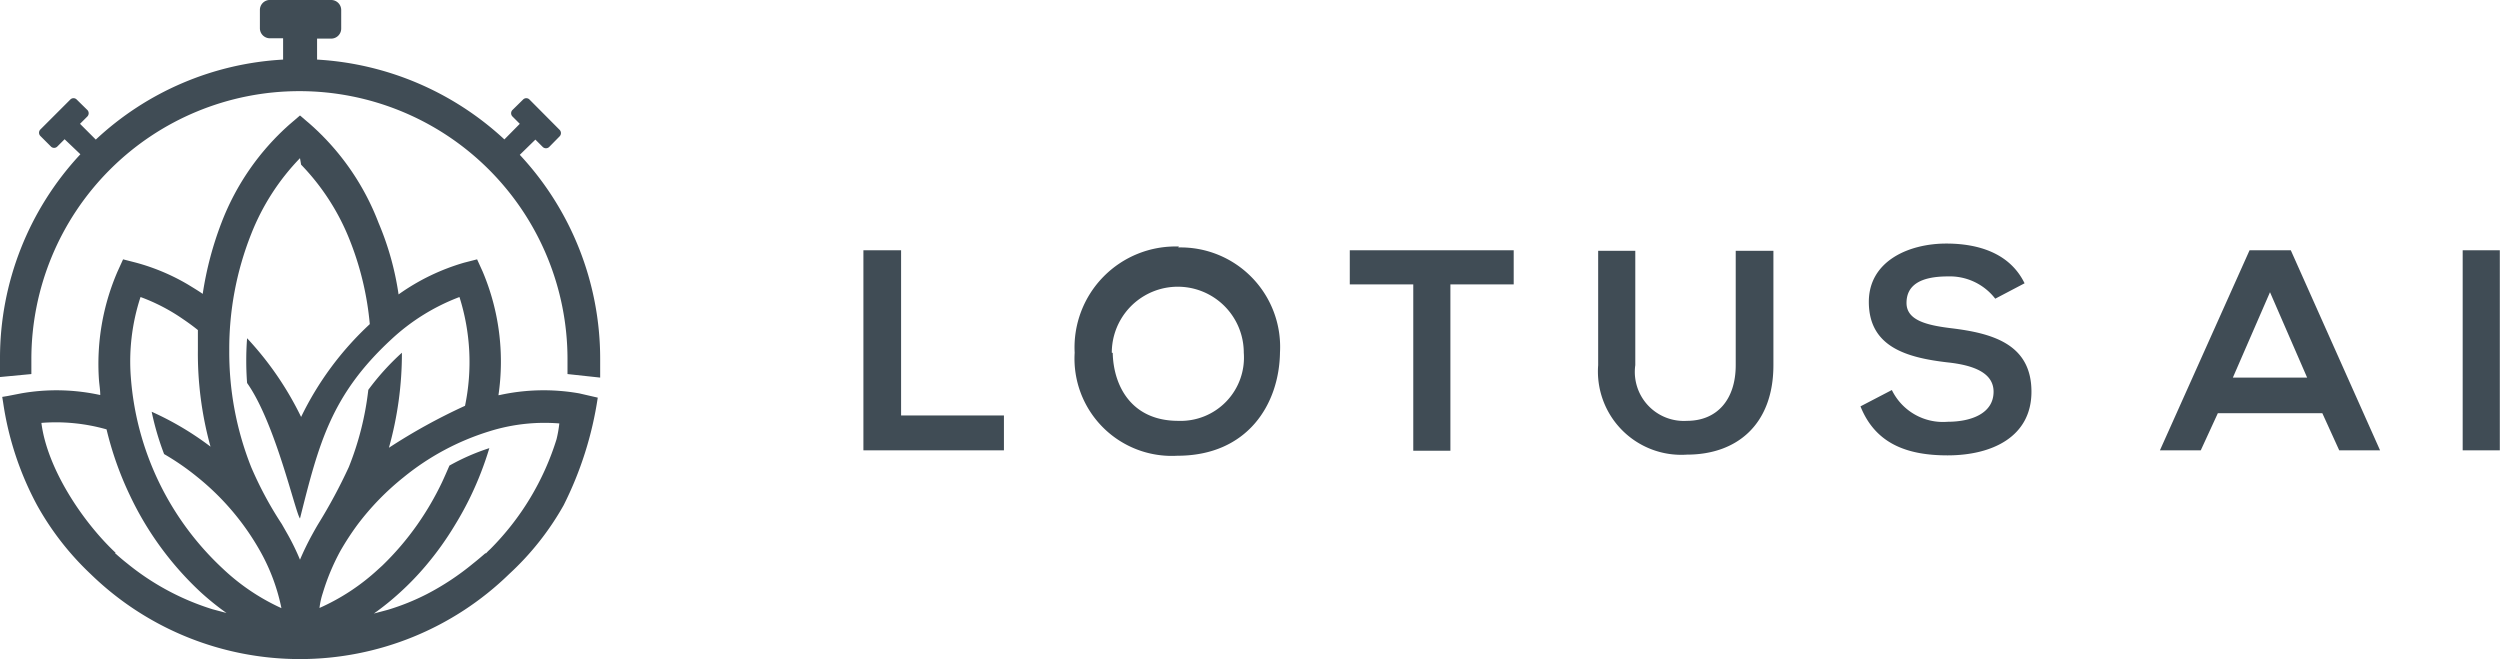 <svg xmlns="http://www.w3.org/2000/svg" viewBox="0 0 134.67 35.51"><defs><style>.cls-1{fill:#404c55;fill-rule:evenodd;}</style></defs><g id="Layer_2" data-name="Layer 2"><g id="Layer_1-2" data-name="Layer 1"><path class="cls-1" d="M30.57,20.15c0-.26,0-.53,0-.8a14.44,14.44,0,0,0-28.88,0c0,.27,0,.54,0,.8L0,20.31q0-.48,0-1a16.1,16.1,0,0,1,4.33-11L3.48,7.5l-.4.4a.24.24,0,0,1-.33,0l-.58-.58a.25.25,0,0,1,0-.34L3.79,5.36a.24.24,0,0,1,.34,0l.58.57a.25.25,0,0,1,0,.34l-.4.4.85.85A16.06,16.06,0,0,1,15.25,3.21V2.06h-.76A.54.54,0,0,1,14,1.52v-1A.54.54,0,0,1,14.49,0h3.35a.54.54,0,0,1,.54.54v1a.54.54,0,0,1-.54.54h-.76V3.21a16.18,16.18,0,0,1,10.09,4.3L28,6.67l-.4-.4a.25.25,0,0,1,0-.34l.58-.57a.24.24,0,0,1,.34,0L30.15,7a.25.25,0,0,1,0,.34l-.57.58a.25.25,0,0,1-.34,0l-.4-.4L28,8.34a16.1,16.1,0,0,1,4.33,11q0,.48,0,1Z"/><path class="cls-1" d="M16.16,8.52a12.37,12.37,0,0,0-2.63,4.09,16.77,16.77,0,0,0-1.18,6.28,16.75,16.75,0,0,0,1.18,6.27,19.63,19.63,0,0,0,1.65,3.07l.33.58a12.68,12.68,0,0,1,.65,1.34c.19-.45.41-.9.65-1.34.1-.18.21-.38.33-.58a28.55,28.55,0,0,0,1.65-3.07A16.06,16.06,0,0,0,19.84,21a13.47,13.47,0,0,1,1.81-2l0,0a18.85,18.85,0,0,1-.7,5.12,31.17,31.17,0,0,1,4.1-2.26A11.6,11.6,0,0,0,24.75,16a11.19,11.19,0,0,0-3.68,2.29c-3.24,3-3.9,5.62-4.91,9.64-.25-.31-1.32-5.14-2.85-7.3h0v0h0v0h0v0h0v0h0v0h0v0h0v0h0v0h0v0h0a16.17,16.17,0,0,1,0-2.41h0v0h0v0h0v0h0v0h0v0a17.19,17.19,0,0,1,2.91,4.24,16.79,16.79,0,0,1,3.7-5,16.15,16.15,0,0,0-1.07-4.5,12.37,12.37,0,0,0-2.63-4.09Zm10,21.27c-.22.19-.44.38-.67.56A14.13,14.13,0,0,1,23,32a12.58,12.58,0,0,1-2.11.85l-.75.2a14.5,14.5,0,0,0,1.39-1.12,15.06,15.06,0,0,0,1.41-1.46h0a16.56,16.56,0,0,0,1.58-2.21,17.38,17.38,0,0,0,.84-1.54,17.81,17.81,0,0,0,1-2.58,11.77,11.77,0,0,0-2.15.94c-.13.3-.26.6-.4.9a15.84,15.84,0,0,1-1.33,2.28,15.23,15.23,0,0,1-1.89,2.21l-.21.19a11.55,11.55,0,0,1-3.17,2.09,4.14,4.14,0,0,1,.18-.81,11.91,11.91,0,0,1,.95-2.27,14.75,14.75,0,0,1,.92-1.41,14.18,14.18,0,0,1,2.48-2.55,13.7,13.7,0,0,1,4.6-2.47,9.93,9.93,0,0,1,3.79-.43,6.6,6.6,0,0,1-.15.85,14.43,14.43,0,0,1-3.58,5.93,2.5,2.5,0,0,0-.23.23Zm.76-8.51a11.07,11.07,0,0,1,4.28-.09l1,.23a19.14,19.14,0,0,1-1.84,5.8,15.06,15.06,0,0,1-2.93,3.7,16.16,16.16,0,0,1-22.55,0A15.34,15.34,0,0,1,2,27.22,16.75,16.75,0,0,1,.17,21.69l-.05-.31.3-.05.72-.14a11,11,0,0,1,4.26.09c0-.28-.05-.56-.07-.83a12.52,12.52,0,0,1,1-5.82l.3-.66.7.18a11.3,11.3,0,0,1,2.8,1.18c.26.16.53.32.79.5A18.2,18.2,0,0,1,11.93,12,13.52,13.52,0,0,1,15.6,6.7l.56-.48.56.48A13.52,13.52,0,0,1,20.39,12a15.55,15.55,0,0,1,1.08,3.86h0A11.68,11.68,0,0,1,25,14.15l.7-.18.3.66a12.44,12.44,0,0,1,.85,6.66ZM6.19,29.79c.21.19.43.38.66.56a13.7,13.7,0,0,0,4.6,2.47l.75.2a14.5,14.5,0,0,1-1.39-1.12A17.08,17.08,0,0,1,7,26.69a17.83,17.83,0,0,1-1.26-3.56,10,10,0,0,0-3.51-.35c.31,2.46,2.22,5.33,4,7Zm5.15-5.73a16.21,16.21,0,0,0-3.17-1.88,14.92,14.92,0,0,0,.67,2.28,13.62,13.62,0,0,1,1.77,1.22,13.79,13.79,0,0,1,3.4,4,10.55,10.55,0,0,1,1.15,3.08h0A11.55,11.55,0,0,1,12,30.63,15.66,15.66,0,0,1,7.05,20.35,11.12,11.12,0,0,1,7.57,16a10.14,10.14,0,0,1,2.26,1.17c.28.19.56.39.83.61,0,.35,0,.71,0,1.07A18.77,18.77,0,0,0,11.34,24.06Z"/><path class="cls-1" d="M46.51,13.48V24.26h7.57V22.38H48.54v-8.9Zm17-.2A5.44,5.44,0,0,0,57.89,19a5.24,5.24,0,0,0,5.53,5.55c3.79,0,5.49-2.78,5.53-5.56a5.36,5.36,0,0,0-5.48-5.66ZM59.89,19A3.54,3.54,0,1,1,67,19a3.41,3.41,0,0,1-3.53,3.67c-2.53,0-3.49-1.89-3.53-3.66Zm16.24,5.28h2V15.32h3.41V13.48H72.71v1.84h3.42v8.94ZM93.5,13.51v6.16c0,1.85-1,3-2.63,3a2.64,2.64,0,0,1-2.78-3V13.51h-2v6.16a4.49,4.49,0,0,0,4.78,4.82c2.7,0,4.66-1.63,4.66-4.82V13.51Zm15.56,1.75c-.81-1.66-2.55-2.14-4.22-2.14-2,0-4.17.93-4.17,3.14,0,2.41,2,3,4.23,3.26,1.43.15,2.49.57,2.49,1.58,0,1.17-1.2,1.62-2.48,1.62a3.06,3.06,0,0,1-3-1.71l-1.69.88c.8,2,2.49,2.64,4.69,2.64,2.4,0,4.52-1,4.52-3.43,0-2.56-2.09-3.15-4.33-3.42-1.3-.16-2.4-.42-2.4-1.36s.72-1.43,2.23-1.43a3.09,3.09,0,0,1,2.55,1.2Z"/><path class="cls-1" d="M126,24.26h2.21L123.4,13.48h-2.22l-4.83,10.78h2.2l.92-2h5.63l.91,2Zm-1.72-3.92h-4l2-4.6,2,4.6Zm10.38,3.92V13.48h-2V24.26Z"/></g></g></svg>